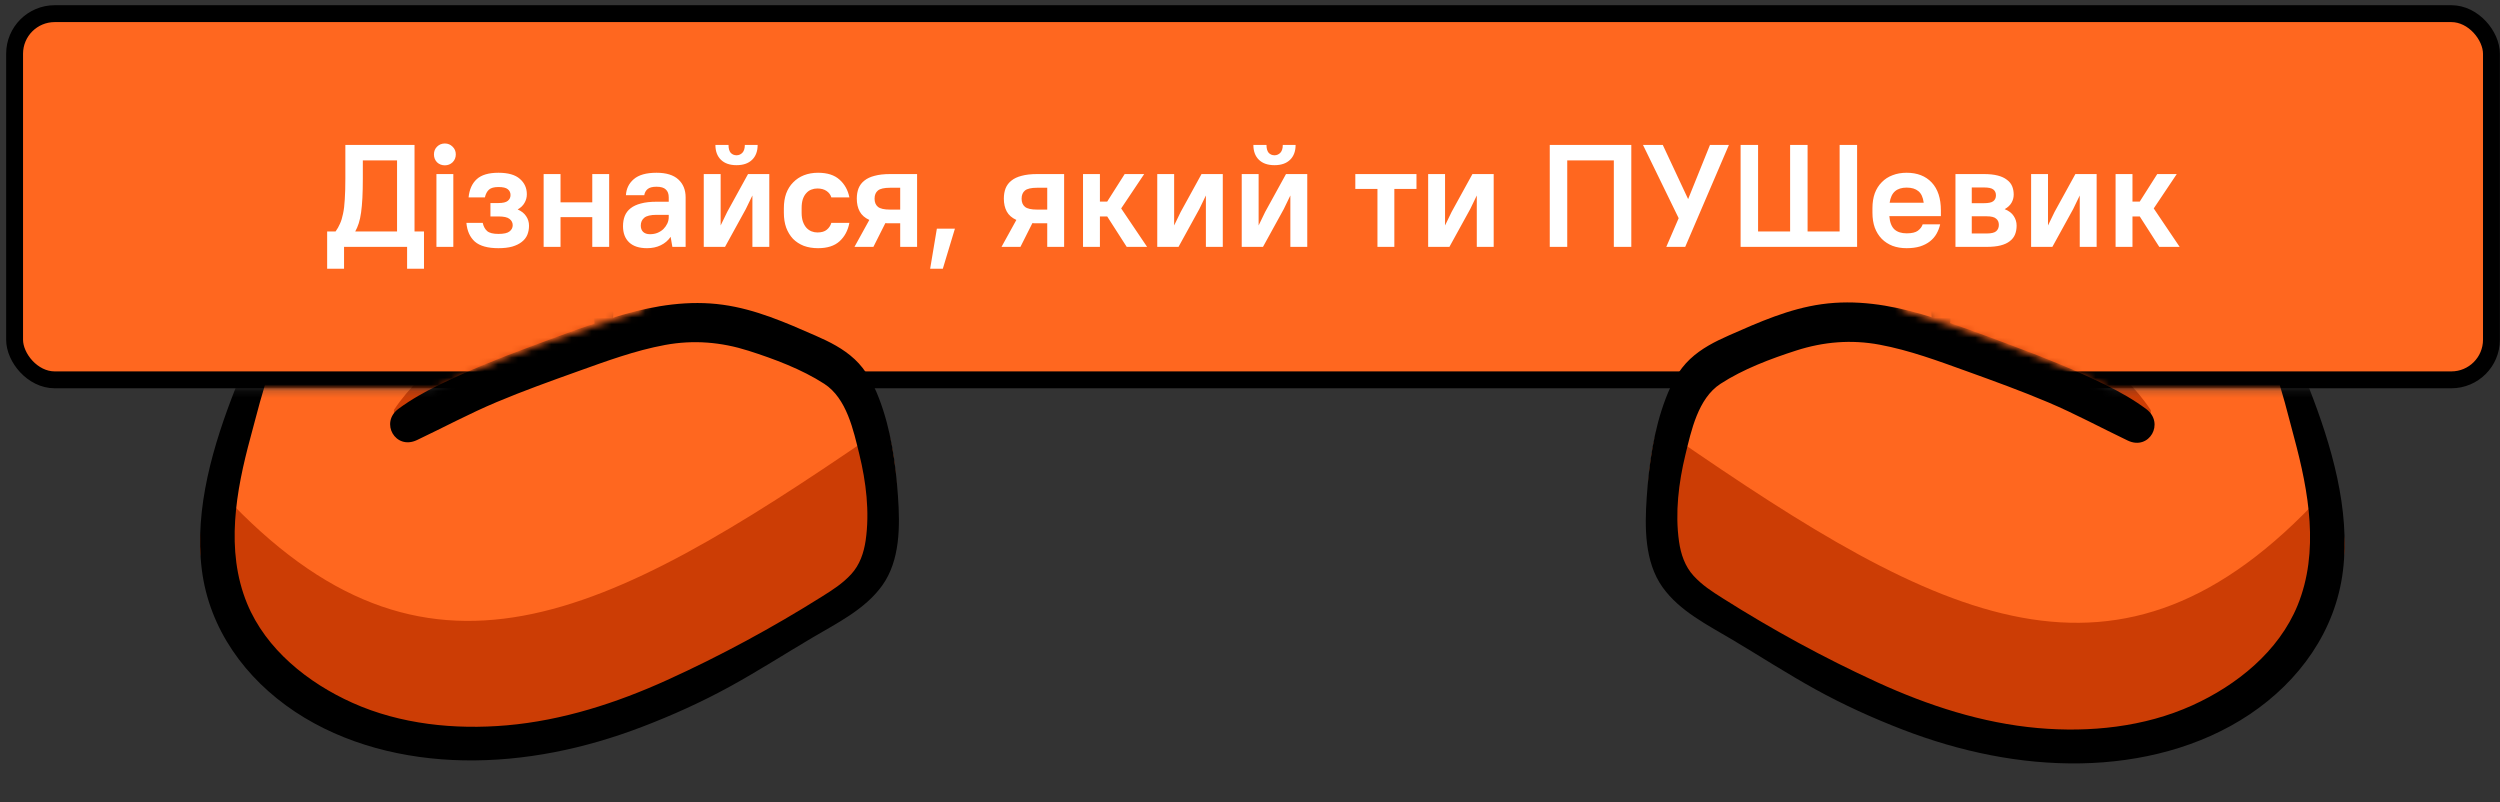 <svg width="374" height="120" viewBox="0 0 374 120" fill="none" xmlns="http://www.w3.org/2000/svg">
<rect x="0" y="0" width="374" height="120" fill="#333333" stroke="none"/>
<rect x="2.184" y="2.042" width="370.536" height="54.782" rx="5.999" fill="#FF671F"/>
<rect x="2.184" y="2.042" width="370.536" height="54.782" rx="5.999" stroke="black" stroke-width="2.526"/>
<path d="M60.902 36.932H51.469V40.2H48.942V34.623H50.206C50.467 34.26 50.685 33.875 50.859 33.469C51.048 33.062 51.2 32.568 51.316 31.987C51.447 31.392 51.534 30.673 51.578 29.831C51.636 28.988 51.665 27.943 51.665 26.694V21.683H62.013V34.623H63.429V40.2H60.902V36.932ZM54.279 26.694C54.279 27.812 54.257 28.785 54.214 29.613C54.17 30.441 54.105 31.167 54.018 31.791C53.931 32.416 53.815 32.953 53.669 33.403C53.524 33.854 53.35 34.26 53.146 34.623H59.399V23.992H54.279V26.694ZM65.29 26.04H67.817V36.932H65.29V26.04ZM66.553 24.733C66.089 24.733 65.697 24.581 65.377 24.276C65.072 23.956 64.919 23.564 64.919 23.099C64.919 22.634 65.072 22.25 65.377 21.945C65.697 21.625 66.089 21.465 66.553 21.465C67.004 21.465 67.388 21.625 67.708 21.945C68.027 22.25 68.187 22.634 68.187 23.099C68.187 23.564 68.027 23.956 67.708 24.276C67.388 24.581 67.004 24.733 66.553 24.733ZM74.567 25.844C76.019 25.844 77.087 26.149 77.769 26.759C78.466 27.355 78.815 28.124 78.815 29.068C78.815 29.533 78.699 29.961 78.466 30.354C78.249 30.746 77.907 31.072 77.443 31.334C78.009 31.581 78.43 31.915 78.706 32.336C78.996 32.757 79.142 33.236 79.142 33.774C79.142 34.267 79.055 34.725 78.88 35.146C78.706 35.553 78.43 35.901 78.052 36.192C77.689 36.482 77.218 36.715 76.636 36.889C76.056 37.049 75.366 37.129 74.567 37.129C72.969 37.129 71.793 36.802 71.038 36.148C70.297 35.48 69.876 34.543 69.774 33.338H72.214C72.33 33.875 72.556 34.289 72.89 34.58C73.224 34.856 73.783 34.994 74.567 34.994C75.366 34.994 75.918 34.87 76.223 34.623C76.542 34.376 76.702 34.064 76.702 33.687C76.702 33.309 76.542 32.997 76.223 32.75C75.918 32.503 75.366 32.38 74.567 32.38H73.369V30.375H74.567C75.235 30.375 75.7 30.266 75.961 30.049C76.237 29.831 76.375 29.54 76.375 29.177C76.375 28.814 76.237 28.524 75.961 28.306C75.7 28.088 75.235 27.979 74.567 27.979C73.913 27.979 73.442 28.11 73.151 28.371C72.861 28.633 72.657 29.017 72.541 29.526H70.101C70.217 28.349 70.624 27.442 71.321 26.803C72.018 26.164 73.1 25.844 74.567 25.844ZM88.604 32.488H83.855V36.932H81.328V26.04H83.855V30.266H88.604V26.04H91.131V36.932H88.604V32.488ZM96.797 37.129C95.62 37.129 94.727 36.838 94.117 36.257C93.507 35.676 93.202 34.87 93.202 33.839C93.202 33.273 93.289 32.764 93.464 32.314C93.652 31.849 93.943 31.465 94.335 31.16C94.742 30.84 95.257 30.6 95.882 30.441C96.521 30.266 97.298 30.179 98.213 30.179H100.043V29.526C100.043 29.003 99.897 28.611 99.607 28.349C99.331 28.073 98.866 27.935 98.213 27.935C97.603 27.935 97.16 28.052 96.884 28.284C96.608 28.516 96.441 28.821 96.383 29.199H93.638C93.696 28.226 94.088 27.427 94.814 26.803C95.555 26.164 96.688 25.844 98.213 25.844C99.665 25.844 100.754 26.178 101.48 26.846C102.207 27.514 102.57 28.407 102.57 29.526V36.932H100.587L100.326 35.429C99.948 35.981 99.454 36.402 98.844 36.693C98.249 36.983 97.566 37.129 96.797 37.129ZM97.232 35.037C97.639 35.037 98.009 34.972 98.343 34.841C98.692 34.696 98.99 34.507 99.237 34.275C99.483 34.028 99.68 33.752 99.825 33.447C99.97 33.142 100.043 32.815 100.043 32.467V32.14H98.213C97.341 32.14 96.731 32.285 96.383 32.576C96.034 32.866 95.86 33.258 95.86 33.752C95.86 34.144 95.976 34.456 96.209 34.689C96.455 34.921 96.797 35.037 97.232 35.037ZM112.559 29.242L111.578 31.268L108.463 36.932H105.282V26.04H107.809V33.73L108.79 31.704L111.905 26.04H115.086V36.932H112.559V29.242ZM110.184 24.711C109.182 24.711 108.405 24.443 107.853 23.905C107.301 23.368 107.025 22.627 107.025 21.683H108.986C108.986 22.206 109.095 22.598 109.313 22.86C109.545 23.107 109.835 23.23 110.184 23.23C110.518 23.23 110.808 23.107 111.055 22.86C111.302 22.598 111.426 22.206 111.426 21.683H113.343C113.343 22.627 113.067 23.368 112.515 23.905C111.963 24.443 111.186 24.711 110.184 24.711ZM122.385 37.129C121.601 37.129 120.889 37.012 120.25 36.78C119.626 36.533 119.088 36.185 118.638 35.734C118.202 35.27 117.861 34.711 117.614 34.057C117.382 33.403 117.266 32.663 117.266 31.835V31.138C117.266 30.325 117.382 29.591 117.614 28.938C117.861 28.284 118.21 27.732 118.66 27.282C119.11 26.817 119.647 26.461 120.272 26.215C120.911 25.968 121.615 25.844 122.385 25.844C123.765 25.844 124.832 26.185 125.587 26.868C126.357 27.551 126.851 28.436 127.069 29.526H124.367C124.251 29.134 124.012 28.814 123.649 28.567C123.286 28.32 122.828 28.197 122.276 28.197C121.957 28.197 121.652 28.255 121.361 28.371C121.085 28.473 120.838 28.647 120.621 28.894C120.403 29.126 120.228 29.431 120.098 29.809C119.982 30.172 119.923 30.615 119.923 31.138V31.835C119.923 32.343 119.989 32.786 120.119 33.164C120.25 33.527 120.424 33.832 120.642 34.079C120.86 34.311 121.107 34.485 121.383 34.602C121.673 34.718 121.971 34.776 122.276 34.776C122.901 34.776 123.373 34.638 123.692 34.362C124.026 34.086 124.251 33.745 124.367 33.338H127.069C126.851 34.485 126.357 35.408 125.587 36.105C124.832 36.787 123.765 37.129 122.385 37.129ZM128.177 29.722C128.177 29.141 128.264 28.625 128.439 28.175C128.627 27.71 128.918 27.326 129.31 27.02C129.702 26.701 130.21 26.461 130.835 26.302C131.474 26.127 132.251 26.04 133.166 26.04H137.196V36.932H134.669V33.403H133.166C133.035 33.403 132.912 33.403 132.796 33.403C132.679 33.403 132.563 33.396 132.447 33.382L130.661 36.932H127.829L130.051 32.902C129.383 32.597 128.903 32.176 128.613 31.639C128.322 31.102 128.177 30.462 128.177 29.722ZM130.835 29.722C130.835 30.259 131.002 30.666 131.336 30.942C131.67 31.218 132.28 31.356 133.166 31.356H134.669V28.088H133.166C132.28 28.088 131.67 28.226 131.336 28.502C131.002 28.778 130.835 29.184 130.835 29.722ZM140.154 34.209H142.855L141.047 40.2H139.152L140.154 34.209ZM150.175 29.722C150.175 29.141 150.262 28.625 150.436 28.175C150.625 27.71 150.915 27.326 151.307 27.02C151.7 26.701 152.208 26.461 152.832 26.302C153.471 26.127 154.248 26.04 155.163 26.04H159.193V36.932H156.666V33.403H155.163C155.033 33.403 154.909 33.403 154.793 33.403C154.677 33.403 154.561 33.396 154.444 33.382L152.658 36.932H149.826L152.048 32.902C151.38 32.597 150.901 32.176 150.61 31.639C150.32 31.102 150.175 30.462 150.175 29.722ZM152.832 29.722C152.832 30.259 152.999 30.666 153.333 30.942C153.667 31.218 154.277 31.356 155.163 31.356H156.666V28.088H155.163C154.277 28.088 153.667 28.226 153.333 28.502C152.999 28.778 152.832 29.184 152.832 29.722ZM165.637 32.38H164.547V36.932H162.02V26.04H164.547V30.157H165.637L168.251 26.04H171.17L167.728 31.181L171.606 36.932H168.556L165.637 32.38ZM180.401 29.242L179.421 31.268L176.306 36.932H173.125V26.04H175.652V33.73L176.633 31.704L179.748 26.04H182.928V36.932H180.401V29.242ZM193.038 29.242L192.058 31.268L188.943 36.932H185.762V26.04H188.289V33.73L189.269 31.704L192.385 26.04H195.565V36.932H193.038V29.242ZM190.664 24.711C189.662 24.711 188.885 24.443 188.333 23.905C187.781 23.368 187.505 22.627 187.505 21.683H189.466C189.466 22.206 189.574 22.598 189.792 22.86C190.025 23.107 190.315 23.23 190.664 23.23C190.998 23.23 191.288 23.107 191.535 22.86C191.782 22.598 191.905 22.206 191.905 21.683H193.822C193.822 22.627 193.547 23.368 192.995 23.905C192.443 24.443 191.666 24.711 190.664 24.711ZM202.756 26.04H211.905V28.262H208.594V36.932H206.067V28.262H202.756V26.04ZM220.928 29.242L219.948 31.268L216.833 36.932H213.652V26.04H216.179V33.73L217.16 31.704L220.275 26.04H223.455V36.932H220.928V29.242ZM241.429 23.992H234.458V36.932H231.844V21.683H244.044V36.932H241.429V23.992ZM251.128 32.641L245.791 21.683H248.753L252.544 29.787L255.812 21.683H258.644L252.108 36.932H249.276L251.128 32.641ZM260.394 21.683H263.008V34.623H267.801V21.683H270.415V34.623H275.208V21.683H277.822V36.932H260.394V21.683ZM285.238 37.129C284.454 37.129 283.749 37.012 283.125 36.78C282.5 36.533 281.963 36.185 281.513 35.734C281.062 35.27 280.714 34.711 280.467 34.057C280.235 33.403 280.118 32.663 280.118 31.835V31.138C280.118 30.31 280.235 29.569 280.467 28.916C280.714 28.262 281.062 27.71 281.513 27.26C281.963 26.795 282.5 26.447 283.125 26.215C283.749 25.968 284.454 25.844 285.238 25.844C286.821 25.844 288.07 26.331 288.985 27.304C289.9 28.277 290.357 29.671 290.357 31.486V32.336H282.645C282.718 33.251 282.972 33.912 283.408 34.318C283.844 34.711 284.454 34.907 285.238 34.907C286.008 34.907 286.567 34.776 286.915 34.514C287.278 34.239 287.518 33.919 287.634 33.556H290.248C290.132 34.064 289.951 34.536 289.704 34.972C289.457 35.408 289.13 35.785 288.723 36.105C288.317 36.424 287.823 36.678 287.242 36.867C286.661 37.041 285.993 37.129 285.238 37.129ZM285.238 28.066C284.497 28.066 283.916 28.248 283.495 28.611C283.074 28.974 282.805 29.547 282.689 30.332H287.787C287.685 29.518 287.416 28.938 286.981 28.589C286.559 28.24 285.979 28.066 285.238 28.066ZM292.537 26.04H296.785C297.598 26.04 298.288 26.113 298.854 26.258C299.42 26.403 299.878 26.614 300.226 26.89C300.59 27.151 300.851 27.471 301.011 27.848C301.17 28.226 301.25 28.647 301.25 29.112C301.25 29.547 301.141 29.954 300.924 30.332C300.706 30.709 300.364 31.029 299.9 31.29C300.524 31.537 300.974 31.878 301.25 32.314C301.541 32.75 301.686 33.229 301.686 33.752C301.686 34.246 301.606 34.689 301.446 35.081C301.287 35.473 301.025 35.807 300.662 36.083C300.314 36.359 299.856 36.569 299.29 36.715C298.723 36.86 298.034 36.932 297.22 36.932H292.537V26.04ZM294.976 32.358V34.928H297.22C297.888 34.928 298.353 34.819 298.614 34.602C298.89 34.369 299.028 34.05 299.028 33.643C299.028 33.236 298.89 32.924 298.614 32.706C298.353 32.474 297.888 32.358 297.22 32.358H294.976ZM294.976 28.044V30.397H296.785C297.482 30.397 297.954 30.295 298.201 30.092C298.462 29.889 298.593 29.598 298.593 29.221C298.593 28.843 298.462 28.553 298.201 28.349C297.954 28.146 297.482 28.044 296.785 28.044H294.976ZM311.13 29.242L310.15 31.268L307.035 36.932H303.854V26.04H306.381V33.73L307.362 31.704L310.477 26.04H313.657V36.932H311.13V29.242ZM320.107 32.38H319.018V36.932H316.491V26.04H319.018V30.157H320.107L322.722 26.04H325.641L322.199 31.181L326.076 36.932H323.026L320.107 32.38Z" fill="white"/>
<mask id="mask0_470_39543" style="mask-type:alpha" maskUnits="userSpaceOnUse" x="19" y="26" width="128" height="93">
<path fill-rule="evenodd" clip-rule="evenodd" d="M146.664 26.786H19.302V118.618H146.664V26.786ZM33.287 58.196H64.926C66.853 57.172 72.823 54.372 81.292 51.364C89.762 48.356 94.545 46.904 95.879 46.554C102.498 39.392 110.489 26.005 89.494 29.749C68.5 33.494 55.252 34.583 51.252 34.66L35.383 43.024L33.287 58.196Z" fill="#D9D9D9"/>
</mask>
<g mask="url(#mask0_470_39543)">
<path d="M35.362 58.87C35.362 58.87 32.53 80.104 32.535 80.718C32.541 81.332 35.715 114.938 72.254 111.217C108.794 107.496 121.925 91.926 130.283 85.884C136.928 81.081 133.704 61.355 130.097 58.87C126.49 56.385 113.481 50.371 106.864 48.359C102.585 47.057 96.918 48.576 93.444 49.812C91.545 50.489 90.301 51.078 90.301 51.078C90.301 51.078 92.067 30.127 73.859 34.925C55.652 39.722 49.724 39.981 45.125 44.77C40.527 49.559 35.359 58.87 35.359 58.87H35.362Z" fill="#FF671F"/>
<path d="M58.93 61.336C67.921 47.659 89.933 44.901 71.265 36.364C89.13 29.524 94.17 47.447 87.501 52.787C85.729 54.003 73.828 57.243 73.828 57.243L58.93 64.394V61.336Z" fill="#CC3D05"/>
<path d="M130.475 65.19C131.733 77.311 130.283 85.884 130.283 85.884L116.958 95.515C112.054 100.709 85.1 109.051 77.994 110.532C68.661 112.478 53.433 107.567 48.277 105.872C37.067 102.181 23.463 81.596 33.368 73.959C63.718 106.563 90.328 92.688 130.475 65.19Z" fill="#CC3D05"/>
<path d="M48.92 40.396C41.853 43.867 37.979 51.097 35.23 58.083C31.915 66.508 29.049 76.07 30.188 85.199C31.298 94.1 36.705 101.531 44.124 106.466C51.522 111.388 60.521 113.59 69.357 113.749C78.481 113.914 87.509 111.999 96 108.759C100.504 107.039 104.925 105.049 109.148 102.734C113.355 100.428 117.381 97.843 121.508 95.407C125.217 93.217 129.402 91.172 131.971 87.602C134.681 83.831 134.645 78.698 134.339 74.272C133.998 69.302 133.29 64.234 131.485 59.555C130.657 57.409 129.577 55.347 127.867 53.751C126.156 52.154 124.126 51.142 122.005 50.211C117.54 48.254 113.027 46.267 108.154 45.593C103.1 44.891 98.036 45.681 93.168 47.087C88.3 48.494 83.938 50.167 79.389 51.849C74.741 53.569 70.121 55.41 65.667 57.585C63.526 58.631 61.529 59.743 59.613 61.157C56.814 63.224 59.15 67.364 62.373 65.836C66.353 63.951 70.221 61.867 74.286 60.158C78.273 58.482 82.352 57.018 86.426 55.559C90.71 54.026 95.014 52.432 99.507 51.604C103.753 50.822 107.885 51.166 111.983 52.474C115.796 53.69 119.933 55.237 123.304 57.414C126.675 59.591 127.683 64.4 128.552 67.945C129.566 72.084 130.116 76.584 129.505 80.831C129.238 82.686 128.625 84.511 127.328 85.912C126.031 87.313 124.568 88.24 123.029 89.207C115.596 93.88 107.829 98.088 99.824 101.724C92.26 105.162 84.146 107.782 75.821 108.509C68.055 109.188 59.891 108.36 52.732 105.145C46.079 102.159 39.787 97.147 36.966 90.288C33.686 82.309 35.303 73.433 37.482 65.407C39.34 58.57 40.953 50.864 45.874 45.436C47.059 44.126 48.409 43.011 49.919 42.092C51.014 41.426 50.056 39.84 48.92 40.399V40.396Z" fill="black"/>
<path d="M41.256 49.757C41.989 48.018 43.697 47.093 45.243 46.163C47.034 45.087 48.906 44.132 50.8 43.245C54.562 41.484 58.491 40.083 62.512 39.032C66.533 37.98 70.762 37.182 74.98 36.838C78.337 36.565 82.241 36.353 85.179 38.286C88.766 40.639 88.658 45.312 88.997 49.086C89.114 50.388 91.26 50.935 91.502 49.422C92.132 45.486 91.688 41.046 89.105 37.815C86.506 34.562 82.247 33.664 78.259 33.67C68.746 33.684 59.086 36.367 50.555 40.419C48.128 41.572 45.676 42.827 43.452 44.335C41.7 45.522 40.228 47.264 39.798 49.361C39.601 50.327 40.886 50.633 41.253 49.76L41.256 49.757Z" fill="black"/>
</g>
<mask id="mask1_470_39543" style="mask-type:alpha" maskUnits="userSpaceOnUse" x="234" y="26" width="128" height="94">
<path fill-rule="evenodd" clip-rule="evenodd" d="M234.029 26.551H361.391V119.106H234.029V26.551ZM347.406 58.208H315.767C313.84 57.176 307.87 54.354 299.4 51.322C290.931 48.29 286.147 46.827 284.814 46.475C278.195 39.256 270.204 25.763 291.199 29.537C312.193 33.311 325.441 34.41 329.441 34.487L345.31 42.916L347.406 58.208Z" fill="#D9D9D9"/>
</mask>
<g mask="url(#mask1_470_39543)">
<path d="M345.327 58.887C345.327 58.887 348.159 80.289 348.153 80.908C348.148 81.526 344.974 115.397 308.434 111.647C271.895 107.896 258.763 92.204 250.405 86.115C243.76 81.274 246.984 61.392 250.591 58.887C254.198 56.382 267.207 50.321 273.824 48.293C278.103 46.981 283.771 48.513 287.245 49.758C289.144 50.44 290.388 51.034 290.388 51.034C290.388 51.034 288.622 29.918 306.829 34.753C325.037 39.588 330.965 39.849 335.563 44.676C340.162 49.503 345.329 58.887 345.329 58.887H345.327Z" fill="#FF671F"/>
<path d="M321.758 61.373C312.767 47.588 290.755 44.809 309.424 36.204C291.558 29.31 286.518 47.375 293.188 52.756C294.96 53.983 306.861 57.248 306.861 57.248L321.758 64.454V61.373Z" fill="#CC3D05"/>
<path d="M250.213 65.257C248.956 77.474 250.405 86.115 250.405 86.115L263.731 95.821C268.635 101.056 295.589 109.464 302.695 110.956C312.027 112.918 327.255 107.969 332.412 106.26C343.622 102.54 357.225 81.793 347.32 74.095C316.97 106.956 290.36 92.972 250.213 65.257Z" fill="#CC3D05"/>
<path d="M331.769 40.268C338.836 43.766 342.709 51.054 345.458 58.094C348.774 66.585 351.639 76.222 350.501 85.424C349.39 94.395 343.984 101.885 336.564 106.859C329.167 111.819 320.167 114.038 311.332 114.199C302.207 114.366 293.18 112.435 284.688 109.17C280.184 107.436 275.764 105.43 271.54 103.097C267.333 100.773 263.307 98.168 259.181 95.713C255.471 93.505 251.286 91.444 248.718 87.846C246.008 84.045 246.044 78.872 246.349 74.411C246.691 69.401 247.399 64.294 249.204 59.578C250.031 57.414 251.111 55.337 252.822 53.728C254.532 52.119 256.562 51.098 258.684 50.16C263.149 48.188 267.661 46.185 272.534 45.506C277.588 44.798 282.653 45.594 287.521 47.012C292.388 48.429 296.751 50.116 301.299 51.811C305.947 53.545 310.568 55.401 315.022 57.592C317.163 58.646 319.159 59.767 321.075 61.193C323.874 63.276 321.539 67.448 318.315 65.909C314.336 64.008 310.468 61.908 306.403 60.186C302.415 58.496 298.336 57.021 294.263 55.55C289.978 54.005 285.674 52.399 281.181 51.564C276.936 50.776 272.804 51.123 268.705 52.441C264.893 53.667 260.755 55.226 257.384 57.42C254.013 59.614 253.005 64.461 252.136 68.034C251.123 72.206 250.573 76.741 251.184 81.022C251.45 82.891 252.064 84.731 253.361 86.142C254.657 87.555 256.121 88.489 257.659 89.463C265.093 94.173 272.859 98.415 280.865 102.079C288.429 105.544 296.542 108.185 304.867 108.917C312.634 109.603 320.798 108.768 327.956 105.527C334.609 102.518 340.901 97.466 343.723 90.553C347.002 82.511 345.386 73.565 343.206 65.476C341.349 58.585 339.735 50.818 334.815 45.347C333.629 44.027 332.28 42.904 330.769 41.977C329.675 41.306 330.633 39.708 331.769 40.271V40.268Z" fill="black"/>
<path d="M339.433 49.703C338.7 47.95 336.992 47.018 335.445 46.08C333.654 44.995 331.783 44.033 329.889 43.14C326.126 41.364 322.197 39.952 318.176 38.893C314.156 37.833 309.927 37.028 305.709 36.682C302.352 36.407 298.447 36.193 295.51 38.141C291.922 40.513 292.03 45.223 291.691 49.026C291.575 50.338 289.428 50.89 289.187 49.365C288.557 45.398 289.001 40.923 291.583 37.666C294.182 34.388 298.442 33.483 302.429 33.489C311.943 33.503 321.603 36.207 330.133 40.291C332.56 41.453 335.012 42.718 337.236 44.238C338.988 45.434 340.46 47.19 340.891 49.303C341.088 50.277 339.802 50.585 339.435 49.706L339.433 49.703Z" fill="black"/>
</g>
</svg>
